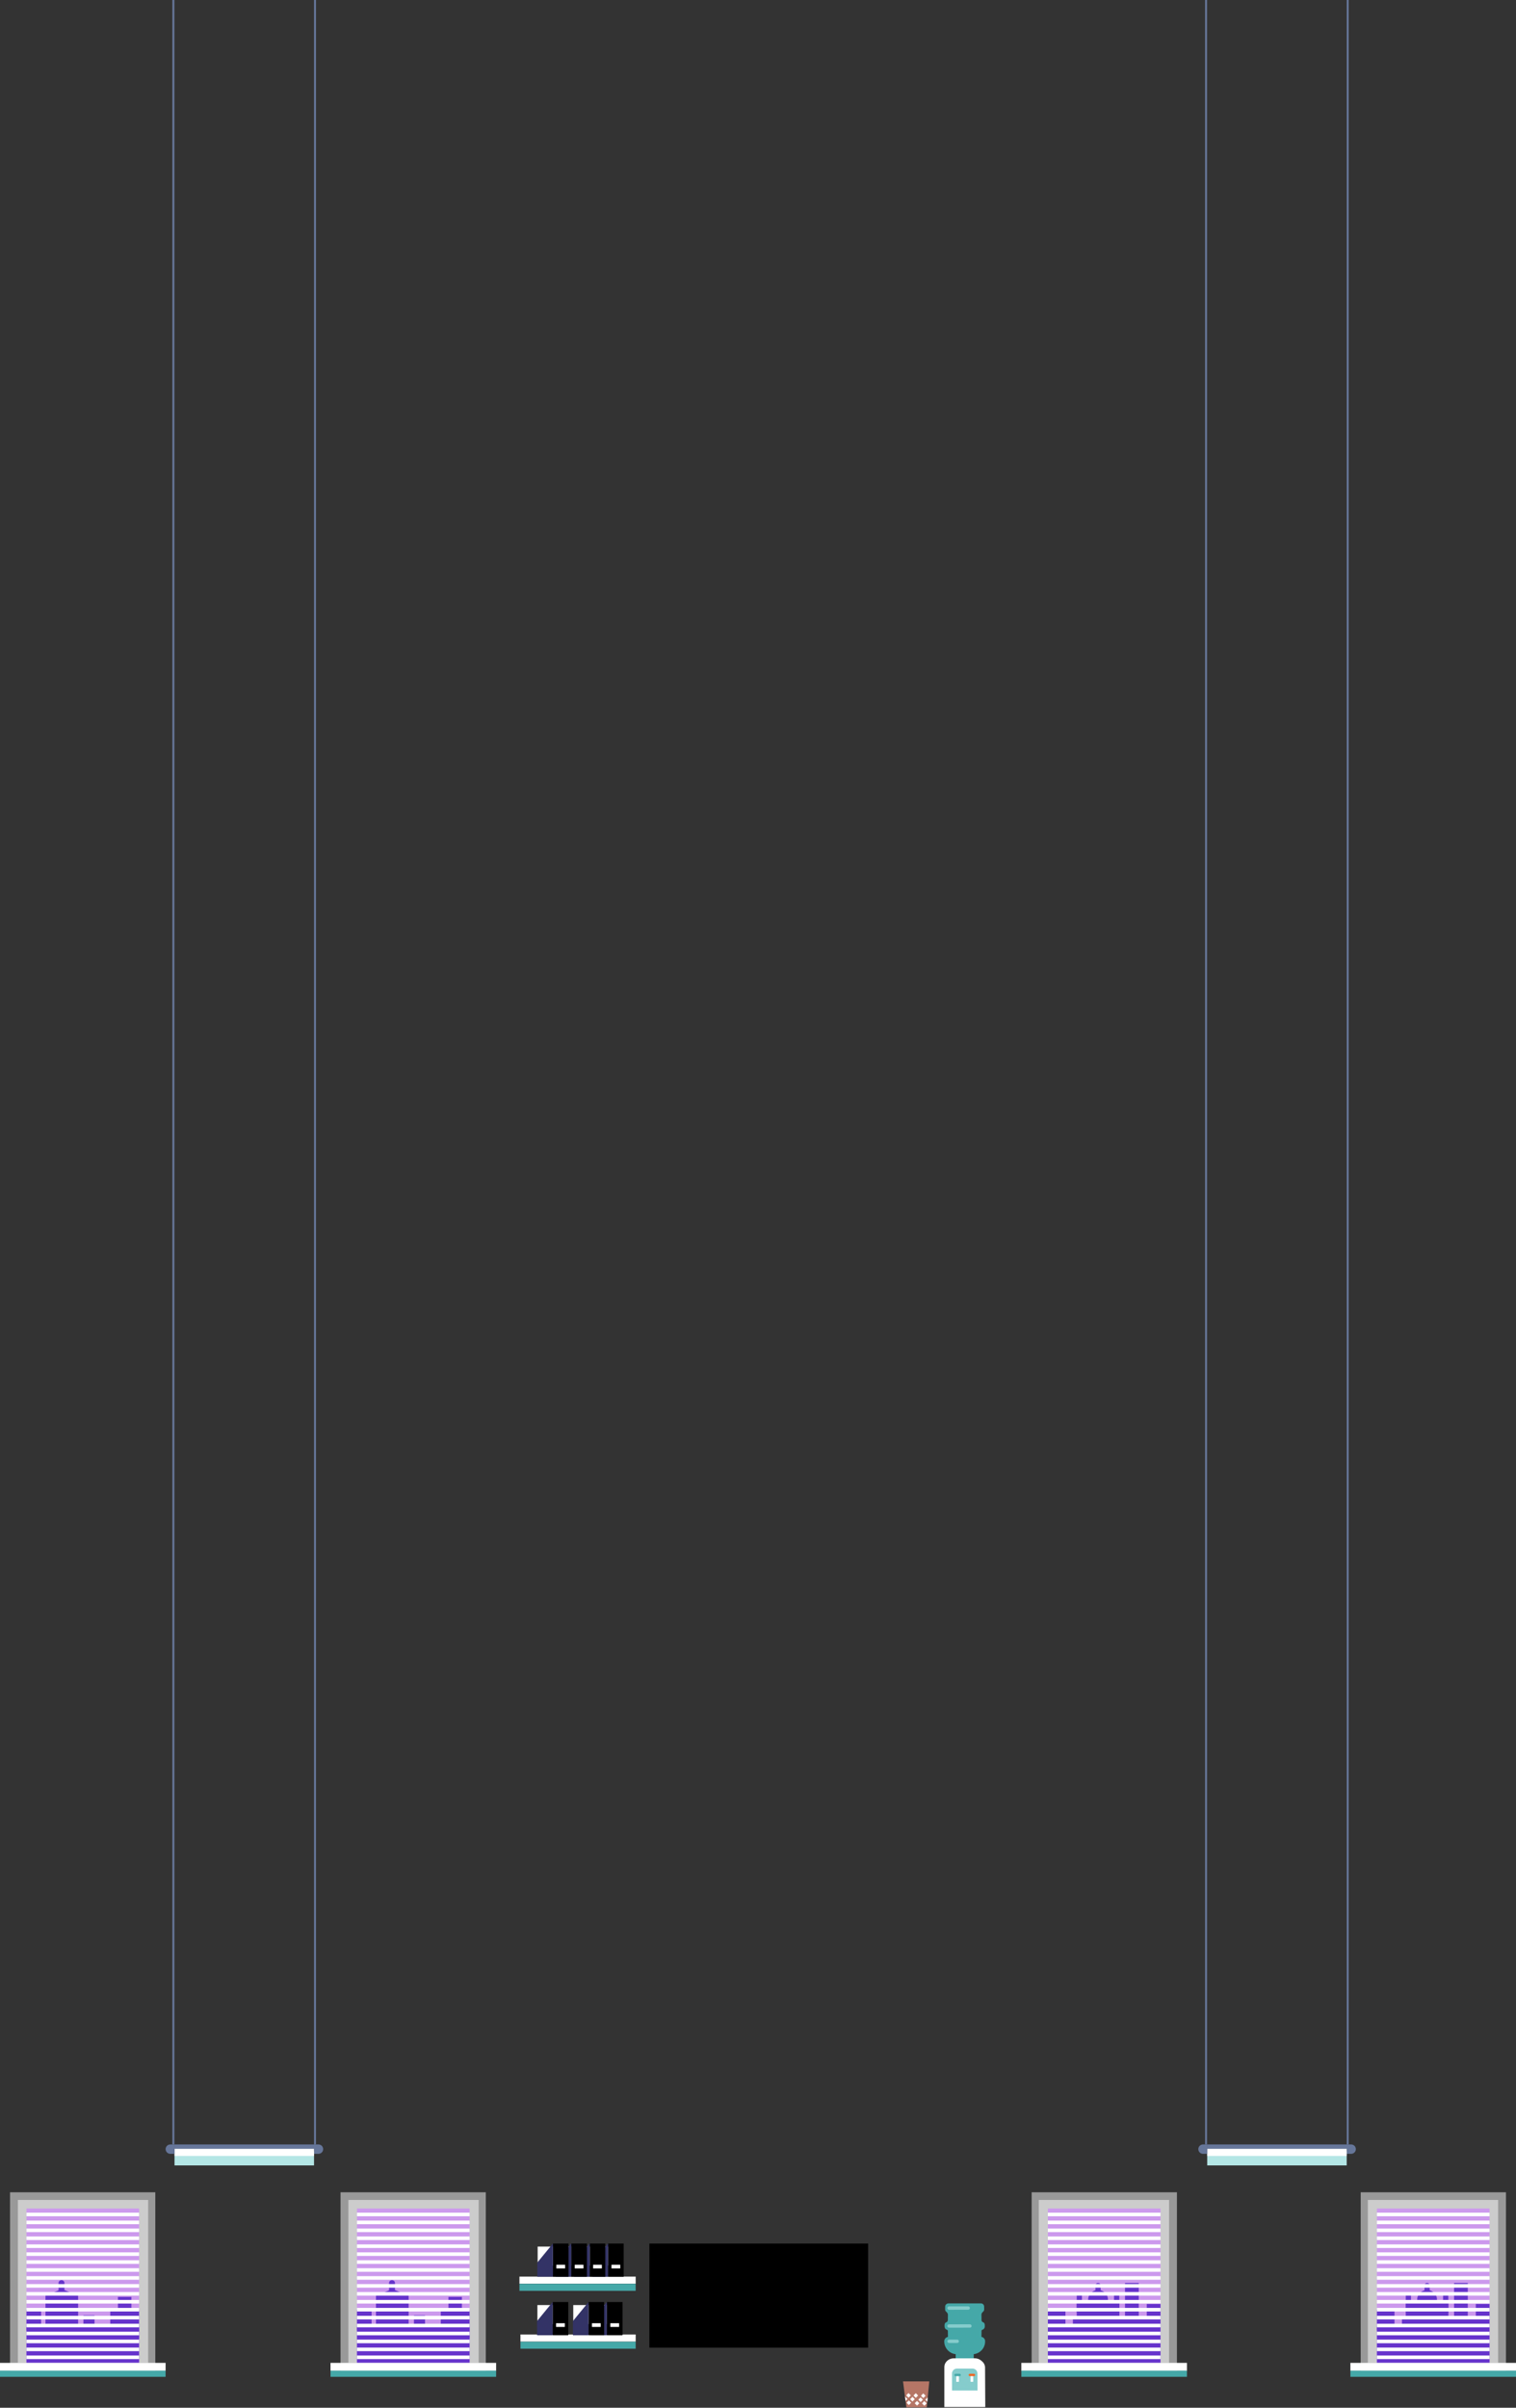 <?xml version="1.0" encoding="utf-8"?>
<!-- Generator: Adobe Illustrator 17.0.0, SVG Export Plug-In . SVG Version: 6.00 Build 0)  -->
<!DOCTYPE svg PUBLIC "-//W3C//DTD SVG 1.1//EN" "http://www.w3.org/Graphics/SVG/1.1/DTD/svg11.dtd">
<svg version="1.1" id="Слой_1" xmlns="http://www.w3.org/2000/svg" xmlns:xlink="http://www.w3.org/1999/xlink" x="0px" y="0px"
	 width="1649.383px" height="2618.968px" viewBox="0 0 1649.383 2618.968" enable-background="new 0 0 1649.383 2618.968"
	 xml:space="preserve">
<rect x="0" y="0" width="1649.383" height="2618.968" fill="#333333" stroke="none"/>
<rect x="706.505" y="2440.341" width="238" height="113.211"/>
<rect x="565.154" y="2484.12" fill="#45A8A8" width="126.468" height="7.654"/>
<rect x="566.247" y="2547.083" fill="#45A8A8" width="125.375" height="7.654"/>
<rect x="565.154" y="2476.312" fill="#FFFFFF" width="126.468" height="7.656"/>
<rect x="566.247" y="2539.274" fill="#FFFFFF" width="125.375" height="7.656"/>
<rect x="644.961" y="2443.638" fill="#FFFFFF" width="20.333" height="20.656"/>
<rect x="661.556" y="2440.341" width="16.987" height="36.123"/>
<polygon fill="#333366" points="644.57,2476.464 661.556,2476.464 661.556,2440.341 644.57,2461.065 "/>
<rect x="665.294" y="2463.397" fill="#FFFFFF" width="9.513" height="4.022"/>
<rect x="624.961" y="2443.638" fill="#FFFFFF" width="20.333" height="20.656"/>
<rect x="641.556" y="2440.341" width="16.987" height="36.123"/>
<polygon fill="#333366" points="624.57,2476.464 641.556,2476.464 641.556,2440.341 624.57,2461.065 "/>
<rect x="645.294" y="2463.397" fill="#FFFFFF" width="9.513" height="4.022"/>
<rect x="604.961" y="2443.638" fill="#FFFFFF" width="20.333" height="20.656"/>
<rect x="621.556" y="2440.341" width="16.987" height="36.123"/>
<polygon fill="#333366" points="604.57,2476.464 621.556,2476.464 621.556,2440.341 604.57,2461.065 "/>
<rect x="625.294" y="2463.397" fill="#FFFFFF" width="9.513" height="4.022"/>
<rect x="643.708" y="2507.261" fill="#FFFFFF" width="20.333" height="20.656"/>
<rect x="660.304" y="2503.966" width="16.987" height="36.123"/>
<polygon fill="#333366" points="643.318,2540.089 660.304,2540.089 660.304,2503.966 643.318,2524.69 "/>
<rect x="664.042" y="2527.022" fill="#FFFFFF" width="9.513" height="4.022"/>
<rect x="623.708" y="2507.261" fill="#FFFFFF" width="20.333" height="20.656"/>
<rect x="640.304" y="2503.966" width="16.987" height="36.123"/>
<polygon fill="#333366" points="623.318,2540.089 640.304,2540.089 640.304,2503.966 623.318,2524.69 "/>
<rect x="644.042" y="2527.022" fill="#FFFFFF" width="9.513" height="4.022"/>
<rect x="584.687" y="2507.261" fill="#FFFFFF" width="20.333" height="20.656"/>
<rect x="601.284" y="2503.966" width="16.986" height="36.123"/>
<polygon fill="#333366" points="584.296,2540.089 601.284,2540.089 601.284,2503.966 584.296,2524.69 "/>
<rect x="605.02" y="2527.022" fill="#FFFFFF" width="9.513" height="4.022"/>
<rect x="584.961" y="2443.638" fill="#FFFFFF" width="20.333" height="20.656"/>
<rect x="601.556" y="2440.341" width="16.987" height="36.123"/>
<polygon fill="#333366" points="584.57,2476.464 601.556,2476.464 601.556,2440.341 584.57,2461.065 "/>
<rect x="605.294" y="2463.397" fill="#FFFFFF" width="9.513" height="4.022"/>
<rect x="370.499" y="2384.587" fill="#999999" width="158.055" height="194.359"/>
<rect x="379.04" y="2392.917" fill="#CCCCCC" width="141.757" height="177.223"/>
<rect id="SVGID_1_" x="388.383" y="2402.253" fill="#CC99ED" width="122.521" height="167.887"/>
<g>
	<defs>
		<rect id="SVGID_2_" x="388.383" y="2402.253" width="122.521" height="167.887"/>
	</defs>
	<clipPath id="SVGID_4_">
		<use xlink:href="#SVGID_2_"  overflow="visible"/>
	</clipPath>
	<g clip-path="url(#SVGID_4_)">
		<rect x="284.038" y="2506.056" fill="#6633CC" width="14.405" height="23.842"/>
		<rect x="306.885" y="2483.208" fill="#6633CC" width="14.404" height="46.689"/>
		<rect x="284.038" y="2529.837" fill="#6633CC" width="243.378" height="41.736"/>
		<rect x="292.986" y="2519.226" fill="#6633CC" width="83.047" height="25.984"/>
		<rect x="327.25" y="2501.853" fill="#6633CC" width="44.779" height="43.477"/>
		<path fill="#6633CC" d="M339.248,2501.204c0,5.732,4.648,10.381,10.383,10.381s10.382-4.648,10.382-10.381
			c0-5.736-4.648-10.387-10.382-10.387S339.248,2495.468,339.248,2501.204z"/>
		<path fill="#6633CC" d="M346.892,2503.323c0,1.514,1.226,2.74,2.738,2.74l0,0c1.513,0,2.737-1.227,2.737-2.74v-17.422
			c0-1.514-1.225-2.738-2.737-2.738l0,0c-1.513,0-2.738,1.225-2.738,2.738V2503.323z"/>
		<path fill="#6633CC" d="M366.552,2514.538c0,1.514,1.226,2.738,2.739,2.738l0,0c1.512,0,2.738-1.225,2.738-2.738v-17.424
			c0-1.514-1.226-2.738-2.738-2.738l0,0c-1.513,0-2.739,1.225-2.739,2.738V2514.538z"/>
		<path fill="#6633CC" d="M327.353,2515.021c0,1.514,1.227,2.738,2.737,2.738l0,0c1.513,0,2.739-1.225,2.739-2.738v-17.424
			c0-1.51-1.227-2.738-2.739-2.738l0,0c-1.511,0-2.737,1.229-2.737,2.738V2515.021z"/>
		<rect x="383.879" y="2512.329" fill="#6633CC" width="20.415" height="22.576"/>
		<rect x="409.054" y="2496.931" fill="#6633CC" width="35.523" height="44.578"/>
		<polygon fill="#6633CC" points="444.561,2496.931 426.808,2489.821 409.054,2496.931 		"/>
		<rect x="450.372" y="2518.444" fill="#6633CC" width="12.046" height="22.998"/>
		<rect x="479.545" y="2512.733" fill="#6633CC" width="31.34" height="30.955"/>
		<rect x="487.91" y="2498.362" fill="#6633CC" width="14.611" height="15.68"/>
		<path fill="#6633CC" d="M429.711,2493.577h-6.434v-10.322c0-1.711,1.387-3.1,3.099-3.1h0.206h0.03c1.712,0,3.1,1.389,3.1,3.1
			v10.322H429.711z"/>
	</g>
</g>
<rect x="388.384" y="2406.745" fill="#FFFFFF" width="122.521" height="3.904"/>
<rect x="388.384" y="2415.376" fill="#FFFFFF" width="122.521" height="3.906"/>
<rect x="388.384" y="2424.011" fill="#FFFFFF" width="122.521" height="3.902"/>
<rect x="388.384" y="2432.644" fill="#FFFFFF" width="122.521" height="3.902"/>
<rect x="388.384" y="2441.274" fill="#FFFFFF" width="122.521" height="3.904"/>
<rect x="388.384" y="2449.905" fill="#FFFFFF" width="122.521" height="3.906"/>
<rect x="388.384" y="2458.538" fill="#FFFFFF" width="122.521" height="3.904"/>
<rect x="388.384" y="2467.173" fill="#FFFFFF" width="122.521" height="3.902"/>
<rect x="388.384" y="2475.804" fill="#FFFFFF" width="122.521" height="3.904"/>
<rect x="388.384" y="2484.437" fill="#FFFFFF" width="122.521" height="3.902"/>
<rect x="388.384" y="2493.067" fill="#FFFFFF" width="122.521" height="3.904"/>
<rect x="388.384" y="2501.7" fill="#FFFFFF" width="122.521" height="3.902"/>
<rect x="388.384" y="2510.333" fill="#FFFFFF" width="122.521" height="3.904"/>
<rect x="388.384" y="2518.966" fill="#FFFFFF" width="122.521" height="3.902"/>
<rect x="388.384" y="2527.597" fill="#FFFFFF" width="122.521" height="3.904"/>
<rect x="388.384" y="2536.229" fill="#FFFFFF" width="122.521" height="3.904"/>
<rect x="388.384" y="2544.86" fill="#FFFFFF" width="122.521" height="3.904"/>
<rect x="388.384" y="2553.493" fill="#FFFFFF" width="122.521" height="3.904"/>
<rect x="388.384" y="2562.126" fill="#FFFFFF" width="122.521" height="3.904"/>
<rect x="359.591" y="2570.14" fill="#FFFFFF" width="180.187" height="8.693"/>
<rect x="359.591" y="2578.628" fill="#45A8A8" width="180.187" height="6.693"/>
<rect x="10.908" y="2384.587" fill="#999999" width="158.055" height="194.359"/>
<rect x="19.45" y="2392.917" fill="#CCCCCC" width="141.757" height="177.223"/>
<rect id="SVGID_3_" x="28.792" y="2402.253" fill="#CC99ED" width="122.521" height="167.887"/>
<g>
	<defs>
		<rect id="SVGID_6_" x="28.792" y="2402.253" width="122.521" height="167.887"/>
	</defs>
	<clipPath id="SVGID_8_">
		<use xlink:href="#SVGID_6_"  overflow="visible"/>
	</clipPath>
	<g clip-path="url(#SVGID_8_)">
		<rect x="-75.553" y="2506.056" fill="#6633CC" width="14.405" height="23.842"/>
		<rect x="-52.706" y="2483.208" fill="#6633CC" width="14.404" height="46.689"/>
		<rect x="-75.553" y="2529.837" fill="#6633CC" width="243.378" height="41.736"/>
		<rect x="-66.604" y="2519.226" fill="#6633CC" width="83.047" height="25.984"/>
		<rect x="-32.341" y="2501.853" fill="#6633CC" width="44.779" height="43.477"/>
		<path fill="#6633CC" d="M-20.343,2501.204c0,5.732,4.648,10.381,10.383,10.381c5.734,0,10.382-4.648,10.382-10.381
			c0-5.736-4.648-10.387-10.382-10.387C-15.695,2490.817-20.343,2495.468-20.343,2501.204z"/>
		<path fill="#6633CC" d="M-12.699,2503.323c0,1.514,1.226,2.74,2.738,2.74l0,0c1.513,0,2.737-1.227,2.737-2.74v-17.422
			c0-1.514-1.225-2.738-2.737-2.738l0,0c-1.513,0-2.738,1.225-2.738,2.738V2503.323z"/>
		<path fill="#6633CC" d="M6.961,2514.538c0,1.514,1.226,2.738,2.739,2.738l0,0c1.512,0,2.738-1.225,2.738-2.738v-17.424
			c0-1.514-1.226-2.738-2.738-2.738l0,0c-1.513,0-2.739,1.225-2.739,2.738C6.961,2497.114,6.961,2514.538,6.961,2514.538z"/>
		<path fill="#6633CC" d="M-32.238,2515.021c0,1.514,1.227,2.738,2.737,2.738l0,0c1.513,0,2.739-1.225,2.739-2.738v-17.424
			c0-1.51-1.227-2.738-2.739-2.738l0,0c-1.511,0-2.737,1.229-2.737,2.738V2515.021z"/>
		<rect x="24.289" y="2512.329" fill="#6633CC" width="20.414" height="22.576"/>
		<rect x="49.463" y="2496.931" fill="#6633CC" width="35.523" height="44.578"/>
		<polygon fill="#6633CC" points="84.97,2496.931 67.217,2489.821 49.463,2496.931 		"/>
		<rect x="90.781" y="2518.444" fill="#6633CC" width="12.046" height="22.998"/>
		<rect x="119.955" y="2512.733" fill="#6633CC" width="31.34" height="30.955"/>
		<rect x="128.319" y="2498.362" fill="#6633CC" width="14.611" height="15.68"/>
		<path fill="#6633CC" d="M70.121,2493.577h-6.434v-10.322c0-1.711,1.387-3.1,3.099-3.1h0.205h0.03c1.712,0,3.1,1.389,3.1,3.1
			V2493.577z"/>
	</g>
</g>
<rect x="28.793" y="2406.745" fill="#FFFFFF" width="122.521" height="3.904"/>
<rect x="28.793" y="2415.376" fill="#FFFFFF" width="122.521" height="3.906"/>
<rect x="28.793" y="2424.011" fill="#FFFFFF" width="122.521" height="3.902"/>
<rect x="28.793" y="2432.644" fill="#FFFFFF" width="122.521" height="3.902"/>
<rect x="28.793" y="2441.274" fill="#FFFFFF" width="122.521" height="3.904"/>
<rect x="28.793" y="2449.905" fill="#FFFFFF" width="122.521" height="3.906"/>
<rect x="28.793" y="2458.538" fill="#FFFFFF" width="122.521" height="3.904"/>
<rect x="28.793" y="2467.173" fill="#FFFFFF" width="122.521" height="3.902"/>
<rect x="28.793" y="2475.804" fill="#FFFFFF" width="122.521" height="3.904"/>
<rect x="28.793" y="2484.437" fill="#FFFFFF" width="122.521" height="3.902"/>
<rect x="28.793" y="2493.067" fill="#FFFFFF" width="122.521" height="3.904"/>
<rect x="28.793" y="2501.7" fill="#FFFFFF" width="122.521" height="3.902"/>
<rect x="28.793" y="2510.333" fill="#FFFFFF" width="122.521" height="3.904"/>
<rect x="28.793" y="2518.966" fill="#FFFFFF" width="122.521" height="3.902"/>
<rect x="28.793" y="2527.597" fill="#FFFFFF" width="122.521" height="3.904"/>
<rect x="28.793" y="2536.229" fill="#FFFFFF" width="122.521" height="3.904"/>
<rect x="28.793" y="2544.86" fill="#FFFFFF" width="122.521" height="3.904"/>
<rect x="28.793" y="2553.493" fill="#FFFFFF" width="122.521" height="3.904"/>
<rect x="28.793" y="2562.126" fill="#FFFFFF" width="122.521" height="3.904"/>
<rect x="0" y="2570.14" fill="#FFFFFF" width="180.186" height="8.693"/>
<rect x="0" y="2578.628" fill="#45A8A8" width="180.186" height="6.693"/>
<rect x="1122.424" y="2384.587" fill="#999999" width="158.055" height="194.359"/>
<rect x="1130.18" y="2392.917" fill="#CCCCCC" width="141.758" height="177.223"/>
<rect id="SVGID_5_" x="1140.074" y="2402.253" fill="#CC99ED" width="122.521" height="167.887"/>
<g>
	<defs>
		<rect id="SVGID_9_" x="1140.074" y="2402.253" width="122.521" height="167.887"/>
	</defs>
	<clipPath id="SVGID_10_">
		<use xlink:href="#SVGID_9_"  overflow="visible"/>
	</clipPath>
	<g clip-path="url(#SVGID_10_)">
		<rect x="1247.673" y="2506.056" fill="#6633CC" width="14.921" height="23.842"/>
		<rect x="1224.009" y="2483.208" fill="#6633CC" width="14.92" height="46.689"/>
		<rect x="1010.505" y="2529.837" fill="#6633CC" width="252.089" height="41.736"/>
		<rect x="1167.306" y="2519.226" fill="#6633CC" width="86.019" height="25.984"/>
		<rect x="1171.455" y="2501.853" fill="#6633CC" width="46.381" height="43.477"/>
		<path fill="#6633CC" d="M1205.409,2501.204c0,5.732-4.815,10.381-10.755,10.381s-10.754-4.648-10.754-10.381
			c0-5.736,4.814-10.387,10.754-10.387S1205.409,2495.468,1205.409,2501.204z"/>
		<path fill="#6633CC" d="M1197.49,2503.323c0,1.514-1.269,2.74-2.836,2.74l0,0c-1.566,0-2.835-1.227-2.835-2.74v-17.422
			c0-1.514,1.269-2.738,2.835-2.738l0,0c1.567,0,2.836,1.225,2.836,2.738V2503.323z"/>
		<path fill="#6633CC" d="M1177.127,2514.538c0,1.514-1.27,2.738-2.836,2.738l0,0c-1.566,0-2.836-1.225-2.836-2.738v-17.424
			c0-1.514,1.27-2.738,2.836-2.738l0,0c1.566,0,2.836,1.225,2.836,2.738V2514.538z"/>
		<path fill="#6633CC" d="M1217.729,2515.021c0,1.514-1.271,2.738-2.836,2.738l0,0c-1.566,0-2.837-1.225-2.837-2.738v-17.424
			c0-1.51,1.271-2.738,2.837-2.738l0,0c1.565,0,2.836,1.229,2.836,2.738V2515.021z"/>
		<rect x="1138.034" y="2512.329" fill="#6633CC" width="21.145" height="22.576"/>
		<rect x="1096.309" y="2496.931" fill="#6633CC" width="36.794" height="44.578"/>
		<polygon fill="#6633CC" points="1096.326,2496.931 1114.714,2489.821 1133.104,2496.931 		"/>
		<rect x="1077.83" y="2518.444" fill="#6633CC" width="12.477" height="22.998"/>
		<rect x="1027.628" y="2512.733" fill="#6633CC" width="32.461" height="30.955"/>
		<rect x="1036.292" y="2498.362" fill="#6633CC" width="15.133" height="15.68"/>
		<path fill="#6633CC" d="M1111.707,2493.577h6.665v-10.322c0-1.711-1.437-3.1-3.21-3.1h-0.213h-0.031c-1.773,0-3.21,1.389-3.21,3.1
			v10.322H1111.707z"/>
	</g>
</g>
<rect x="1140.074" y="2406.745" fill="#FFFFFF" width="122.521" height="3.904"/>
<rect x="1140.074" y="2415.376" fill="#FFFFFF" width="122.521" height="3.906"/>
<rect x="1140.074" y="2424.011" fill="#FFFFFF" width="122.521" height="3.902"/>
<rect x="1140.074" y="2432.644" fill="#FFFFFF" width="122.521" height="3.902"/>
<rect x="1140.074" y="2441.274" fill="#FFFFFF" width="122.521" height="3.904"/>
<rect x="1140.074" y="2449.905" fill="#FFFFFF" width="122.521" height="3.906"/>
<rect x="1140.074" y="2458.538" fill="#FFFFFF" width="122.521" height="3.904"/>
<rect x="1140.074" y="2467.173" fill="#FFFFFF" width="122.521" height="3.902"/>
<rect x="1140.074" y="2475.804" fill="#FFFFFF" width="122.521" height="3.904"/>
<rect x="1140.074" y="2484.437" fill="#FFFFFF" width="122.521" height="3.902"/>
<rect x="1140.074" y="2493.067" fill="#FFFFFF" width="122.521" height="3.904"/>
<rect x="1140.074" y="2501.7" fill="#FFFFFF" width="122.521" height="3.902"/>
<rect x="1140.074" y="2510.333" fill="#FFFFFF" width="122.521" height="3.904"/>
<rect x="1140.074" y="2518.966" fill="#FFFFFF" width="122.521" height="3.902"/>
<rect x="1140.074" y="2527.597" fill="#FFFFFF" width="122.521" height="3.904"/>
<rect x="1140.074" y="2536.229" fill="#FFFFFF" width="122.521" height="3.904"/>
<rect x="1140.074" y="2544.86" fill="#FFFFFF" width="122.521" height="3.904"/>
<rect x="1140.074" y="2553.493" fill="#FFFFFF" width="122.521" height="3.904"/>
<rect x="1140.074" y="2562.126" fill="#FFFFFF" width="122.521" height="3.904"/>
<rect x="1111.201" y="2570.14" fill="#FFFFFF" width="180.186" height="8.693"/>
<rect x="1111.201" y="2578.628" fill="#45A8A8" width="180.186" height="6.693"/>
<rect x="1480.42" y="2384.587" fill="#999999" width="158.055" height="194.359"/>
<rect x="1488.176" y="2392.917" fill="#CCCCCC" width="141.758" height="177.223"/>
<rect id="SVGID_7_" x="1498.069" y="2402.253" fill="#CC99ED" width="122.521" height="167.887"/>
<g>
	<defs>
		<rect id="SVGID_11_" x="1498.069" y="2402.253" width="122.521" height="167.887"/>
	</defs>
	<clipPath id="SVGID_12_">
		<use xlink:href="#SVGID_11_"  overflow="visible"/>
	</clipPath>
	<g clip-path="url(#SVGID_12_)">
		<rect x="1605.669" y="2506.056" fill="#6633CC" width="14.921" height="23.842"/>
		<rect x="1582.005" y="2483.208" fill="#6633CC" width="14.92" height="46.689"/>
		<rect x="1368.501" y="2529.837" fill="#6633CC" width="252.089" height="41.736"/>
		<rect x="1525.301" y="2519.226" fill="#6633CC" width="86.019" height="25.984"/>
		<rect x="1529.45" y="2501.853" fill="#6633CC" width="46.381" height="43.477"/>
		<path fill="#6633CC" d="M1563.404,2501.204c0,5.732-4.815,10.381-10.755,10.381s-10.754-4.648-10.754-10.381
			c0-5.736,4.814-10.387,10.754-10.387S1563.404,2495.468,1563.404,2501.204z"/>
		<path fill="#6633CC" d="M1555.485,2503.323c0,1.514-1.269,2.74-2.836,2.74l0,0c-1.566,0-2.835-1.227-2.835-2.74v-17.422
			c0-1.514,1.269-2.738,2.835-2.738l0,0c1.567,0,2.836,1.225,2.836,2.738V2503.323z"/>
		<path fill="#6633CC" d="M1535.123,2514.538c0,1.514-1.27,2.738-2.836,2.738l0,0c-1.566,0-2.836-1.225-2.836-2.738v-17.424
			c0-1.514,1.27-2.738,2.836-2.738l0,0c1.566,0,2.836,1.225,2.836,2.738V2514.538z"/>
		<path fill="#6633CC" d="M1575.725,2515.021c0,1.514-1.271,2.738-2.836,2.738l0,0c-1.566,0-2.837-1.225-2.837-2.738v-17.424
			c0-1.51,1.271-2.738,2.837-2.738l0,0c1.565,0,2.836,1.229,2.836,2.738V2515.021z"/>
		<rect x="1496.03" y="2512.329" fill="#6633CC" width="21.145" height="22.576"/>
		<rect x="1454.305" y="2496.931" fill="#6633CC" width="36.794" height="44.578"/>
		<polygon fill="#6633CC" points="1454.321,2496.931 1472.71,2489.821 1491.099,2496.931 		"/>
		<rect x="1435.825" y="2518.444" fill="#6633CC" width="12.477" height="22.998"/>
		<rect x="1385.623" y="2512.733" fill="#6633CC" width="32.461" height="30.955"/>
		<rect x="1394.288" y="2498.362" fill="#6633CC" width="15.133" height="15.68"/>
		<path fill="#6633CC" d="M1469.703,2493.577h6.665v-10.322c0-1.711-1.437-3.1-3.21-3.1h-0.213h-0.031c-1.773,0-3.21,1.389-3.21,3.1
			v10.322H1469.703z"/>
	</g>
</g>
<rect x="1498.069" y="2406.745" fill="#FFFFFF" width="122.521" height="3.904"/>
<rect x="1498.069" y="2415.376" fill="#FFFFFF" width="122.521" height="3.906"/>
<rect x="1498.069" y="2424.011" fill="#FFFFFF" width="122.521" height="3.902"/>
<rect x="1498.069" y="2432.644" fill="#FFFFFF" width="122.521" height="3.902"/>
<rect x="1498.069" y="2441.274" fill="#FFFFFF" width="122.521" height="3.904"/>
<rect x="1498.069" y="2449.905" fill="#FFFFFF" width="122.521" height="3.906"/>
<rect x="1498.069" y="2458.538" fill="#FFFFFF" width="122.521" height="3.904"/>
<rect x="1498.069" y="2467.173" fill="#FFFFFF" width="122.521" height="3.902"/>
<rect x="1498.069" y="2475.804" fill="#FFFFFF" width="122.521" height="3.904"/>
<rect x="1498.069" y="2484.437" fill="#FFFFFF" width="122.521" height="3.902"/>
<rect x="1498.069" y="2493.067" fill="#FFFFFF" width="122.521" height="3.904"/>
<rect x="1498.069" y="2501.7" fill="#FFFFFF" width="122.521" height="3.902"/>
<rect x="1498.069" y="2510.333" fill="#FFFFFF" width="122.521" height="3.904"/>
<rect x="1498.069" y="2518.966" fill="#FFFFFF" width="122.521" height="3.902"/>
<rect x="1498.069" y="2527.597" fill="#FFFFFF" width="122.521" height="3.904"/>
<rect x="1498.069" y="2536.229" fill="#FFFFFF" width="122.521" height="3.904"/>
<rect x="1498.069" y="2544.86" fill="#FFFFFF" width="122.521" height="3.904"/>
<rect x="1498.069" y="2553.493" fill="#FFFFFF" width="122.521" height="3.904"/>
<rect x="1498.069" y="2562.126" fill="#FFFFFF" width="122.521" height="3.904"/>
<rect x="1469.196" y="2570.14" fill="#FFFFFF" width="180.186" height="8.693"/>
<rect x="1469.196" y="2578.628" fill="#45A8A8" width="180.186" height="6.693"/>
<rect x="1313.419" y="2339.901" fill="#B4E6E5" width="151.777" height="15.461"/>
<rect x="1313.419" y="2334.747" fill="#FFFFFF" width="151.777" height="10.309"/>
<path fill="#667699" d="M1313.501,2342.755h-4.656c-2.821,0-5.108-2.287-5.108-5.109l0,0c0-2.82,2.287-5.107,5.108-5.107h4.656"/>
<path fill="#667699" d="M1465.384,2332.536l4.655,0.002c2.82,0,5.108,2.287,5.108,5.107l0,0c0,2.822-2.287,5.109-5.108,5.109h-4.656
	"/>
<rect x="1311.103" y="0" fill="#667699" width="2.142" height="2332.538"/>
<rect x="1465.196" y="0" fill="#667699" width="2.142" height="2332.538"/>
<rect x="1313.419" y="2332.538" fill="#667699" width="152.848" height="4.785"/>
<rect x="189.869" y="2339.901" fill="#B4E6E5" width="151.777" height="15.461"/>
<rect x="189.869" y="2334.747" fill="#FFFFFF" width="151.777" height="10.309"/>
<path fill="#667699" d="M189.95,2342.755h-4.655c-2.821,0-5.108-2.287-5.108-5.109l0,0c0-2.82,2.287-5.107,5.108-5.107h4.655"/>
<path fill="#667699" d="M341.833,2332.536l4.655,0.002c2.82,0,5.108,2.287,5.108,5.107l0,0c0,2.822-2.287,5.109-5.108,5.109h-4.656"
	/>
<rect x="187.552" y="0" fill="#667699" width="2.142" height="2332.538"/>
<rect x="341.646" y="0" fill="#667699" width="2.142" height="2332.538"/>
<rect x="189.869" y="2332.538" fill="#667699" width="152.848" height="4.785"/>
<polygon fill="#45A8A8" points="1059.392,2567.563 1039.782,2567.585 1039.778,2559.312 1059.388,2559.292 "/>
<path fill="#45A8A8" d="M1067.84,2541.88c-0.013-0.016-0.022-0.025-0.035-0.041l0.061-6.402c0.006-0.627,0.425-1.17,1.026-1.348
	c1.474-0.439,2.548-1.805,2.546-3.422l-0.001-1.605c-0.002-1.279-0.548-2.688-1.691-3.029c-1.594-0.473-2.071-1.988-1.895-3.537
	l-0.078-4.637c-0.001-1.148,0.509-2.234,1.389-2.971c0.78-0.652,1.596-1.58,1.595-2.609l-0.004-3.303
	c-0.002-1.969-1.6-3.562-3.568-3.561l-17.665,0.018l-17.665,0.02c-1.969,0-3.562,1.6-3.561,3.568l0.003,3.303
	c0.002,1.029,0.819,1.957,1.6,2.605c0.883,0.736,1.395,1.82,1.396,2.967l-0.056,4.637c0.179,1.551-0.294,3.064-1.888,3.543
	c-1.142,0.342-1.685,1.752-1.684,3.031l0.002,1.607c0.002,1.615,1.078,2.979,2.553,3.414c0.602,0.18,1.021,0.721,1.029,1.348
	l0.074,6.4c-0.014,0.018-0.022,0.027-0.035,0.043c-2.248,0.393-3.956,2.348-3.954,4.707v0.188
	c0.009,7.715,6.268,13.961,13.979,13.951l8.27-0.008l8.27-0.01c7.712-0.006,13.958-6.266,13.95-13.979v-0.188
	C1071.802,2544.22,1070.088,2542.269,1067.84,2541.88z"/>
<path fill="#85CCCC" d="M1053.41,2512.347l-20.889,0.021c-1.01,0.002-1.83-0.816-1.831-1.826c-0.001-1.01,0.817-1.83,1.827-1.83
	l20.889-0.021c1.01-0.002,1.831,0.816,1.831,1.826C1055.239,2511.526,1054.421,2512.347,1053.41,2512.347z"/>
<path fill="#85CCCC" d="M1055.271,2531.839l-22.723,0.025c-1.011,0.002-1.83-0.816-1.831-1.828c-0.001-1.01,0.817-1.828,1.827-1.83
	l22.723-0.023c1.01-0.002,1.83,0.816,1.831,1.828C1057.099,2531.021,1056.282,2531.839,1055.271,2531.839z"/>
<path fill="#85CCCC" d="M1041.447,2548.489l-8.881,0.01c-1.011,0.002-1.83-0.816-1.831-1.826c-0.001-1.01,0.816-1.83,1.827-1.832
	l8.881-0.008c1.01-0.002,1.83,0.816,1.831,1.826C1043.275,2547.669,1042.457,2548.489,1041.447,2548.489z"/>
<path fill="#FFFFFF" d="M1068.782,2568.759l-1.096-0.959c-1.932-1.689-4.413-2.619-6.979-2.615l-23.118,0.021
	c-3.077,0.004-6.002,1.348-8.01,3.68l-0.054,0.062c-1.346,1.562-2.087,3.559-2.087,5.621l-0.005,43.58h44.517l-0.223-42.926
	C1071.72,2572.743,1070.648,2570.39,1068.782,2568.759z"/>
<path fill="#85CCCC" d="M1063.523,2600.204l-27.737,0.029l-0.038-18.459c-0.004-3,2.424-5.432,5.423-5.434l16.879-0.021
	c2.998,0,5.431,2.428,5.434,5.424L1063.523,2600.204z"/>
<path fill="#45A8A8" d="M1044.104,2584.597l-4.52,0.004c-0.703,0-1.273-0.568-1.274-1.271v-0.025
	c-0.001-0.703,0.568-1.273,1.271-1.273l4.519-0.006c0.703,0,1.273,0.568,1.275,1.271v0.025
	C1045.376,2584.024,1044.806,2584.597,1044.104,2584.597z"/>
<rect x="1040.399" y="2584.647" fill="#FFFFFF" width="2.9" height="6.072"/>
<path fill="#F16623" d="M1059.653,2584.579l-4.519,0.006c-0.703,0.002-1.273-0.57-1.274-1.273v-0.025
	c0-0.701,0.568-1.271,1.271-1.273l4.52-0.004c0.703,0,1.273,0.568,1.274,1.271v0.023
	C1060.925,2584.009,1060.356,2584.579,1059.653,2584.579z"/>
<rect x="1055.948" y="2584.632" fill="#FFFFFF" width="2.9" height="6.072"/>
<g>
	<polygon fill="#B57666" points="1008.295,2618.474 986.133,2618.474 982.468,2590.267 1011.042,2590.267 	"/>
	<g>
		<g>
			<g>
				<defs>
					<polygon id="SVGID_13_" points="1008.295,2618.474 986.133,2618.474 982.468,2590.267 1011.042,2590.267 					"/>
				</defs>
				<clipPath id="SVGID_14_">
					<use xlink:href="#SVGID_13_"  overflow="visible"/>
				</clipPath>
				<g clip-path="url(#SVGID_14_)">
					
						<rect x="1002.893" y="2604.639" transform="matrix(0.707 0.707 -0.707 0.707 2136.919 52.83)" fill="#FFFFFF" width="3.564" height="3.564"/>
					
						<rect x="1006.963" y="2608.69" transform="matrix(0.707 0.707 -0.707 0.707 2141.699 51.459)" fill="#FFFFFF" width="3.566" height="3.563"/>
					
						<rect x="1011.213" y="2612.815" transform="matrix(0.707 0.707 -0.707 0.707 2145.136 49.343)" fill="#FFFFFF" width="3.563" height="3.565"/>
					
						<rect x="995.136" y="2604.557" transform="matrix(0.707 0.707 -0.707 0.707 2134.231 58.13)" fill="#FFFFFF" width="3.564" height="3.566"/>
					
						<rect x="999.302" y="2608.65" transform="matrix(0.707 0.707 -0.707 0.707 2139.426 56.865)" fill="#FFFFFF" width="3.565" height="3.564"/>
					
						<rect x="1003.335" y="2612.683" transform="matrix(0.707 0.707 -0.707 0.707 2143.46 55.195)" fill="#FFFFFF" width="3.565" height="3.564"/>
					
						<rect x="987.221" y="2604.406" transform="matrix(0.707 0.707 -0.707 0.707 2131.807 63.681)" fill="#FFFFFF" width="3.564" height="3.566"/>
					
						<rect x="991.147" y="2608.391" transform="matrix(0.707 0.707 -0.707 0.707 2136.133 62.233)" fill="#FFFFFF" width="3.564" height="3.565"/>
					
						<rect x="995.369" y="2612.51" transform="matrix(0.707 0.707 -0.707 0.707 2141.004 60.778)" fill="#FFFFFF" width="3.565" height="3.564"/>
					
						<rect x="1003.302" y="2620.515" transform="matrix(0.707 0.707 -0.707 0.707 2147.902 57.028)" fill="#FFFFFF" width="3.564" height="3.566"/>
					
						<rect x="983.183" y="2608.218" transform="matrix(0.707 0.707 -0.707 0.707 2133.678 67.814)" fill="#FFFFFF" width="3.564" height="3.564"/>
					
						<rect x="987.214" y="2612.251" transform="matrix(0.707 0.707 -0.707 0.707 2137.71 66.144)" fill="#FFFFFF" width="3.564" height="3.564"/>
					
						<rect x="995.316" y="2620.334" transform="matrix(0.707 0.707 -0.707 0.707 2146.521 63.107)" fill="#FFFFFF" width="3.566" height="3.564"/>
					
						<rect x="999.327" y="2624.355" transform="matrix(0.707 0.707 -0.707 0.707 2149.09 60.799)" fill="#FFFFFF" width="3.565" height="3.566"/>
					
						<rect x="979.3" y="2612.099" transform="matrix(0.707 0.707 -0.707 0.707 2135.286 71.695)" fill="#FFFFFF" width="3.564" height="3.565"/>
					
						<rect x="987.604" y="2620.274" transform="matrix(0.707 0.707 -0.707 0.707 2144.22 68.544)" fill="#FFFFFF" width="3.565" height="3.564"/>
					
						<rect x="991.638" y="2624.308" transform="matrix(0.707 0.707 -0.707 0.707 2148.254 66.873)" fill="#FFFFFF" width="3.565" height="3.564"/>
					
						<rect x="995.525" y="2628.275" transform="matrix(0.707 0.707 -0.707 0.707 2151.836 65.122)" fill="#FFFFFF" width="3.566" height="3.564"/>
				</g>
			</g>
		</g>
	</g>
</g>
</svg>
